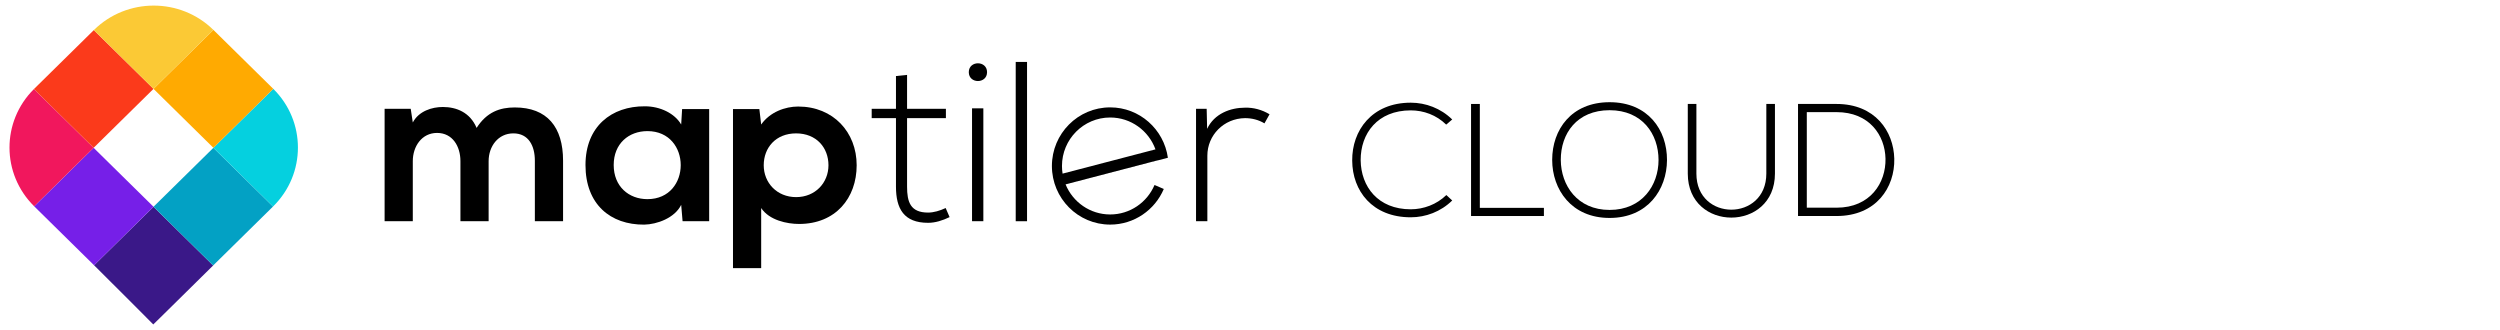 <svg id="cloud" width="318" height="42" viewBox="0 0 318 42" fill="none" xmlns="http://www.w3.org/2000/svg">
<path d="M11.965 33.743C14.023 35.769 19.5 41.264 19.497 41.269C19.477 41.305 24.938 35.908 27.113 33.768L19.526 26.3L11.965 33.743Z" fill="#3A1888"/>
<path d="M19.526 26.3L27.113 33.768C27.124 33.756 27.138 33.741 27.15 33.731L34.73 26.27L27.143 18.802L19.526 26.3Z" fill="#03A1C4"/>
<path d="M34.73 26.27L34.749 26.25C38.942 22.123 38.945 15.435 34.762 11.302L27.144 18.802L34.73 26.27Z" fill="#05D0DF"/>
<path d="M11.908 18.802L4.349 26.243C4.351 26.245 4.352 26.248 4.355 26.25L11.953 33.73C11.957 33.734 11.961 33.738 11.966 33.743L19.526 26.3L11.908 18.802Z" fill="#761FE8"/>
<path d="M19.526 11.303L27.143 18.802L34.762 11.303C34.755 11.298 34.753 11.295 34.749 11.29L27.15 3.81C27.149 3.808 27.146 3.806 27.144 3.804L19.526 11.303Z" fill="#FFAA01"/>
<path d="M4.317 11.329C0.161 15.46 0.172 22.124 4.349 26.243L11.908 18.802L4.317 11.329Z" fill="#F1175D"/>
<path d="M19.526 11.303L11.934 3.829L4.354 11.29C4.341 11.303 4.33 11.317 4.316 11.329L11.908 18.802L19.526 11.303Z" fill="#FB3A1B"/>
<path d="M27.143 3.804C22.946 -0.321 16.148 -0.319 11.953 3.81L11.934 3.829L19.526 11.303L27.143 3.804Z" fill="#FBC935"/>
<path d="M58.567 28.14V20.497C58.567 18.616 57.566 16.908 55.595 16.908C53.654 16.908 52.508 18.616 52.508 20.497V28.14H48.922V13.84H52.244L52.508 15.578C53.273 14.129 54.949 13.609 56.33 13.609C58.066 13.609 59.8 14.304 60.624 16.271C61.918 14.245 63.596 13.667 65.476 13.667C69.594 13.667 71.622 16.155 71.622 20.44V28.14H68.034V20.44C68.034 18.559 67.24 16.965 65.301 16.965C63.359 16.965 62.153 18.616 62.153 20.497V28.14H58.567Z" fill="currentColor"/>
<path d="M86.765 13.87H90.206V28.139H86.824L86.647 26.056C85.825 27.734 83.561 28.544 81.943 28.573C77.651 28.603 74.474 25.997 74.474 20.989C74.474 16.069 77.798 13.493 82.033 13.522C83.973 13.522 85.824 14.419 86.647 15.838L86.765 13.87ZM78.062 20.989C78.062 23.71 79.973 25.331 82.355 25.331C88 25.331 88 16.677 82.355 16.677C79.973 16.677 78.062 18.269 78.062 20.989Z" fill="currentColor"/>
<path d="M93.236 34.105V13.87H96.589L96.822 15.838C97.94 14.245 99.882 13.551 101.528 13.551C105.996 13.551 108.968 16.822 108.968 21.019C108.968 25.187 106.291 28.487 101.645 28.487C100.117 28.487 97.852 28.023 96.822 26.461V34.104H93.236V34.105ZM105.381 21.019C105.381 18.791 103.851 16.966 101.264 16.966C98.676 16.966 97.146 18.791 97.146 21.019C97.146 23.247 98.823 25.073 101.264 25.073C103.705 25.073 105.381 23.247 105.381 21.019Z" fill="currentColor"/>
<path d="M115.379 9.528V13.84H120.319V15.026H115.379V23.739C115.379 25.679 115.791 27.04 118.055 27.04C118.76 27.04 119.554 26.808 120.289 26.461L120.789 27.617C119.877 28.054 118.965 28.342 118.055 28.342C114.968 28.342 113.967 26.547 113.967 23.74V15.027H110.879V13.84H113.967V9.672L115.379 9.528Z" fill="currentColor"/>
<path d="M125.554 9.18C125.554 10.685 123.23 10.685 123.23 9.18C123.23 7.675 125.554 7.675 125.554 9.18ZM123.643 13.782V28.14H125.082V13.782H123.643Z" fill="currentColor"/>
<path d="M130.64 7.878V28.14H129.199V7.878H130.64Z" fill="currentColor"/>
<path d="M153.488 13.84L153.547 16.389C154.459 14.448 156.518 13.696 158.37 13.696C159.459 13.667 160.515 13.956 161.486 14.536L160.839 15.693C160.076 15.23 159.221 15.027 158.37 15.027C155.663 15.057 153.576 17.198 153.576 19.804V28.14H152.135V13.84H153.488Z" fill="currentColor"/>
<path d="M135.54 23.414C135.541 23.415 135.543 23.417 135.543 23.418L147.303 20.354C147.302 20.349 147.302 20.345 147.302 20.341L135.54 23.414Z" fill="currentColor"/>
<path d="M141.214 27.28C138.654 27.28 136.461 25.701 135.543 23.458H135.535L135.542 23.457C135.542 23.456 135.541 23.455 135.54 23.454L147.301 20.38C147.301 20.386 147.302 20.39 147.303 20.394L148.555 20.068C148.049 16.446 144.956 13.658 141.214 13.658C137.12 13.658 133.802 16.996 133.802 21.113C133.802 25.23 137.12 28.569 141.214 28.569C144.276 28.569 146.905 26.7 148.035 24.037L146.855 23.532C145.921 25.734 143.747 27.28 141.214 27.28ZM135.083 21.113C135.083 17.708 137.828 14.946 141.214 14.946C143.862 14.946 146.117 16.634 146.976 18.999L135.16 22.085C135.11 21.768 135.083 21.444 135.083 21.113Z" fill="currentColor"/>
<path d="M184.721 25.502C183.273 26.927 181.35 27.64 179.447 27.64C174.565 27.64 172.02 24.281 172 20.432C171.959 16.624 174.483 13.061 179.447 13.061C181.35 13.061 183.273 13.774 184.721 15.199L183.955 15.851C182.715 14.629 181.081 14.039 179.447 14.039C175.227 14.039 173.056 16.97 173.076 20.392C173.118 23.731 175.269 26.622 179.447 26.622C181.081 26.622 182.736 26.011 183.977 24.81L184.721 25.502Z" fill="currentColor"/>
<path d="M188.234 13.224V26.439H196.385V27.477H187.118V13.224H188.234Z" fill="currentColor"/>
<path d="M212.042 20.37C212.021 24.117 209.601 27.722 204.74 27.722C199.88 27.722 197.438 24.097 197.438 20.331C197.438 16.502 199.859 13 204.74 13C209.621 13 212.062 16.523 212.042 20.37ZM198.534 20.351C198.555 23.568 200.623 26.703 204.74 26.703C208.877 26.703 210.966 23.568 210.966 20.351C210.966 17.052 208.898 14.018 204.74 14.018C200.582 14.018 198.514 16.991 198.534 20.351Z" fill="currentColor"/>
<path d="M225.773 13.224V22.082C225.773 29.534 214.686 29.555 214.686 22.082V13.224H215.782V22.082C215.782 28.212 224.677 28.19 224.677 22.082V13.224H225.773Z" fill="currentColor"/>
<path d="M240.953 20.188C241.036 23.812 238.678 27.477 233.61 27.477C231.975 27.477 230.342 27.477 228.708 27.477V13.224C230.342 13.224 231.975 13.224 233.61 13.224C238.513 13.224 240.87 16.686 240.953 20.188ZM229.825 14.263V26.418H233.61C237.913 26.418 239.898 23.242 239.836 20.188C239.774 17.215 237.788 14.263 233.61 14.263H229.825Z" fill="currentColor"/>
</svg>
